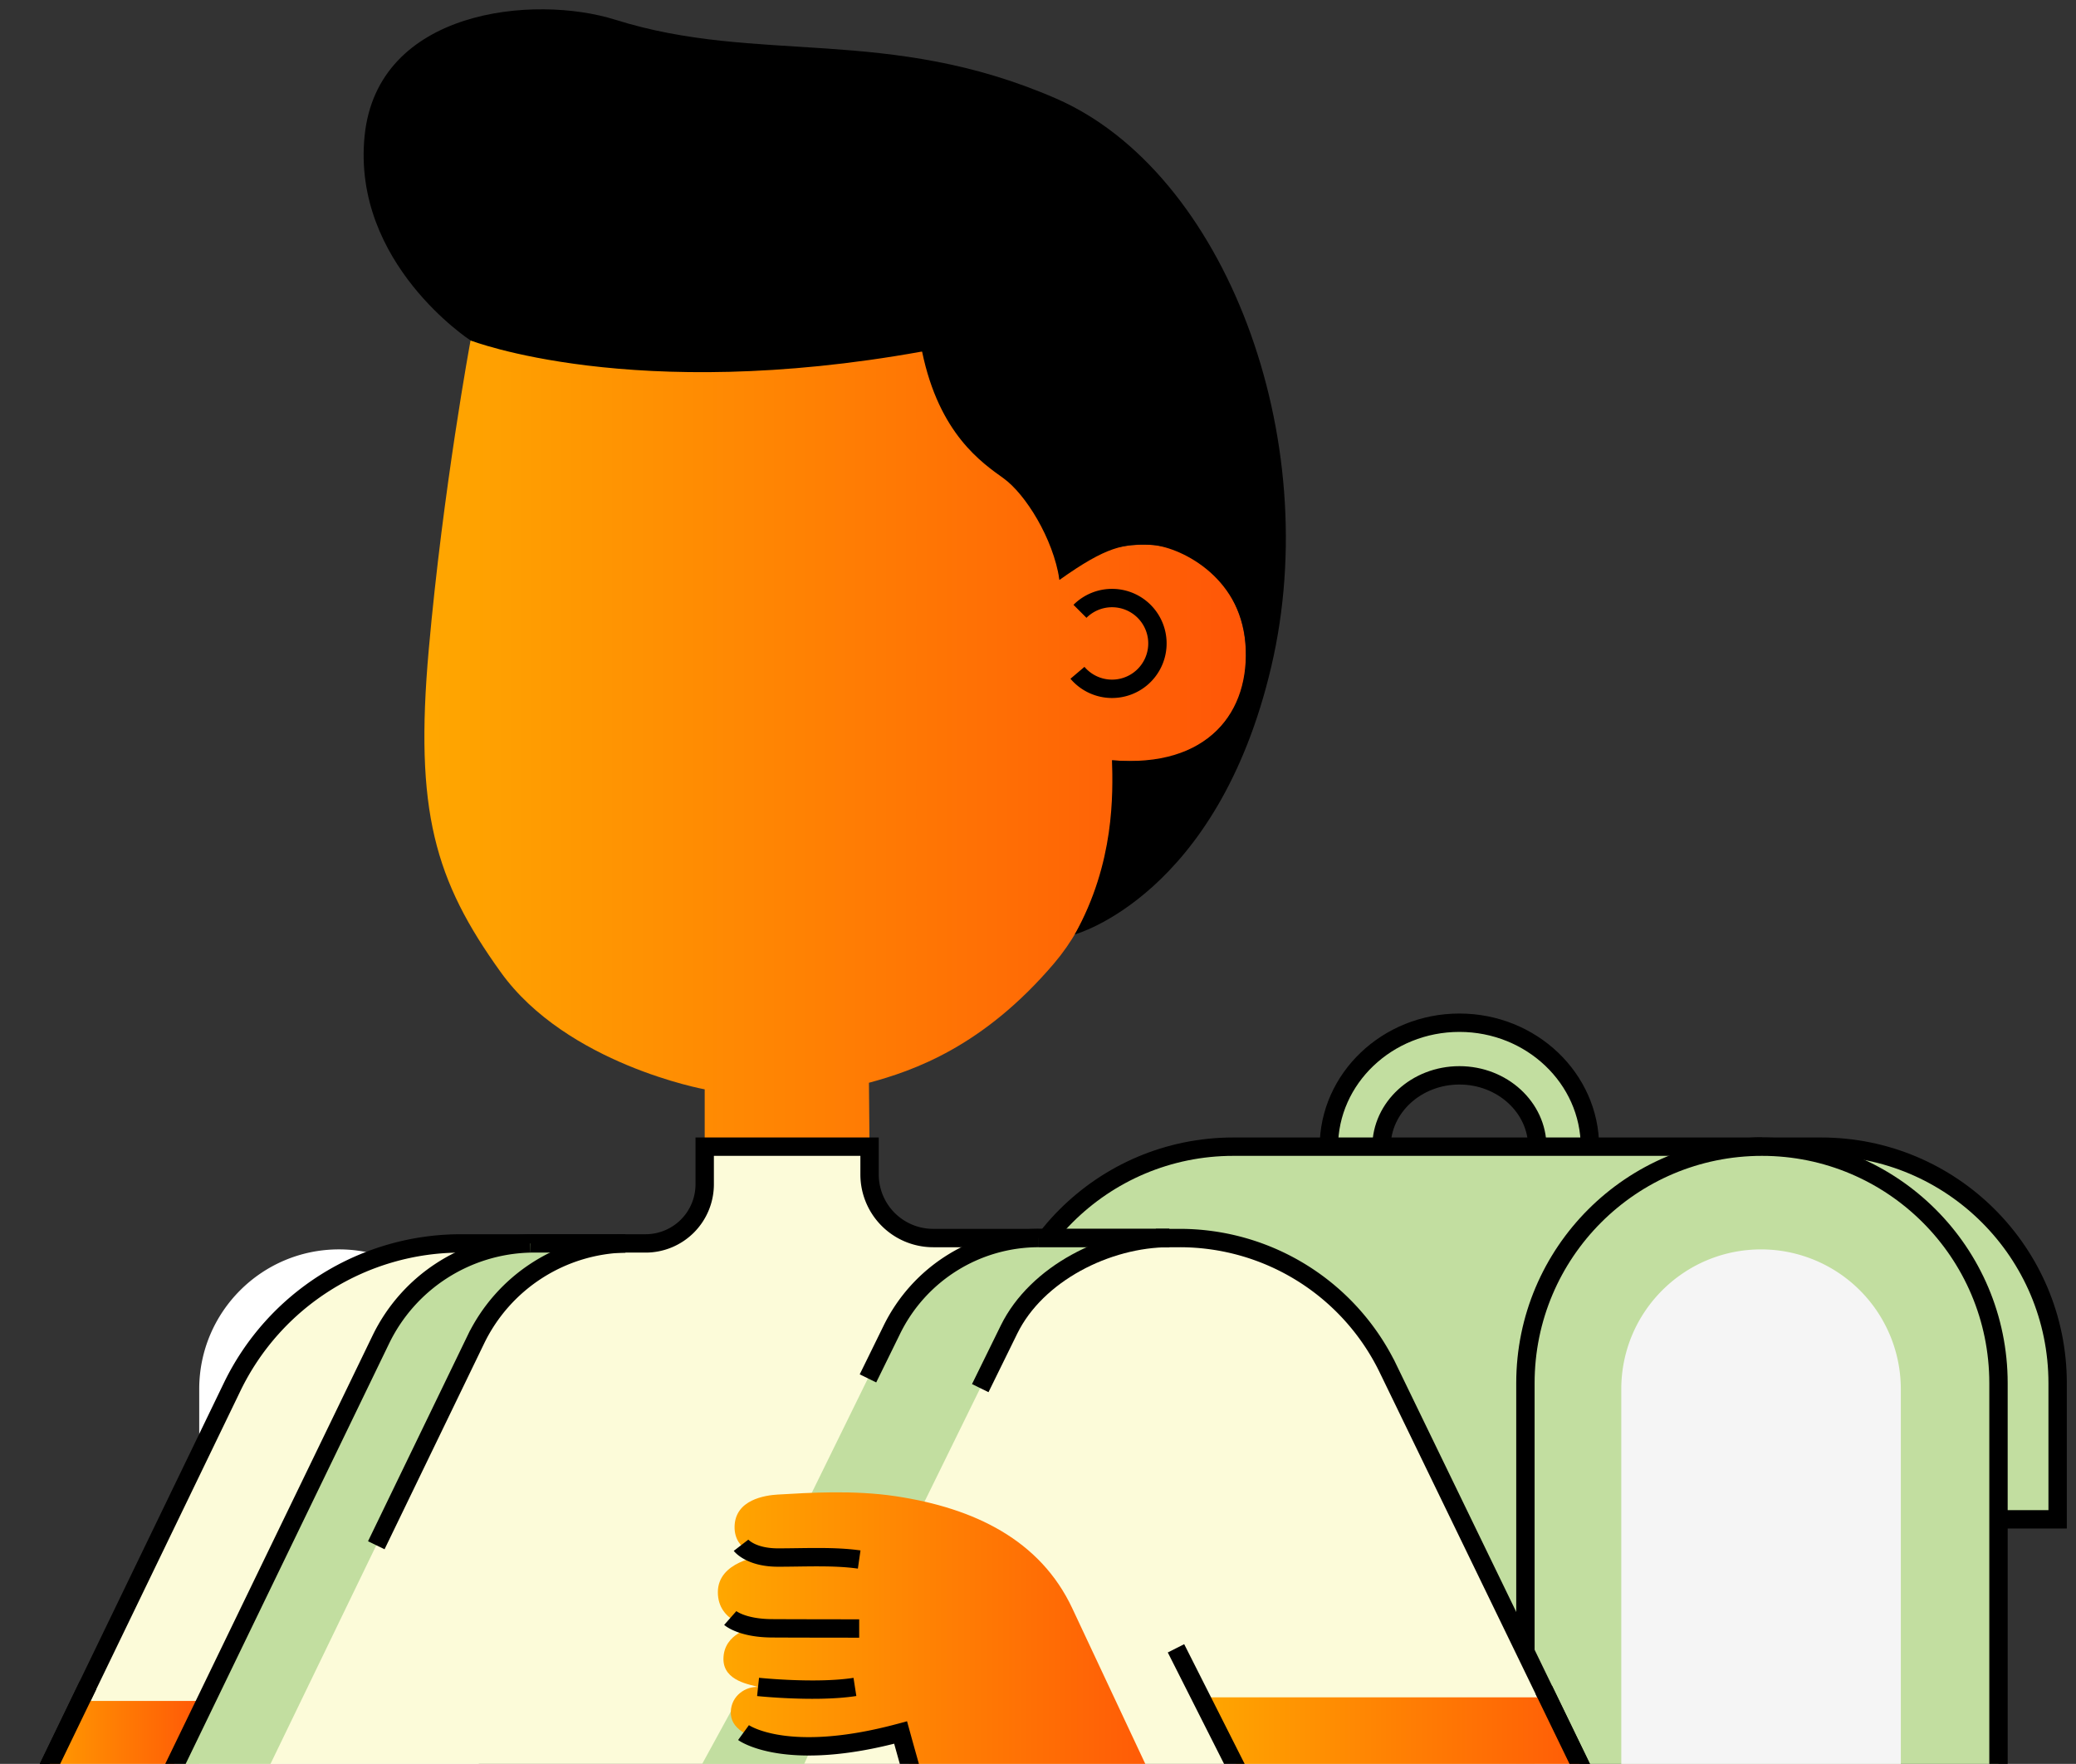 <svg width="113" height="96" fill="none" xmlns="http://www.w3.org/2000/svg"><rect width="100%" height="100%" fill="#333333" stroke="none"/><path d="m6.628 91.97 3.68 7.587" stroke="#000" stroke-miterlimit="10"/><path d="M18.453 67.997a7.607 7.607 0 0 1 7.608 7.605v23.955H10.844V75.602c0-4.2 3.407-7.605 7.609-7.605Z" fill="#fff"/><path d="M72.332 62.423h2.864c0-2.15 1.903-3.898 4.242-3.898s4.241 1.75 4.241 3.898h2.864c0-3.728-3.187-6.762-7.105-6.762-3.918 0-7.106 3.034-7.106 6.762ZM86.25 75.278c0-7.109 2.545-12.871 9.656-12.871h3.219c7.11 0 12.875 5.762 12.875 12.87v7.411h-9.526l-16.224-7.41Z" fill="#C2DEA0" stroke="#000" stroke-miterlimit="10"/><path d="M95.906 62.407H67.132c-7.11 0-12.875 5.762-12.875 12.87L82.12 95.765" fill="#C2DEA0"/><path d="M95.906 62.407H67.132c-7.11 0-12.875 5.762-12.875 12.87L82.12 95.765" stroke="#000" stroke-miterlimit="10"/><path d="M38.358 62.407v-3.12s-7.5-1.366-11.098-6.371c-3.598-5.005-4.703-8.776-3.923-17.551.78-8.776 2.276-16.837 2.276-16.837s7.153 1.138 9.688-1.105c1.921-1.698 2.146-3.51 2.146-3.51s1.105 3.738 4.128 4.518c3.024.78 10.567-.52 12.973 2.957 2.406 3.479 3.121 10.174 3.121 10.174s1.398-1.853 4.52-1.918c3.121-.065 5.787 2.6 5.625 6.37-.163 3.77-3.089 4.941-4.324 5.234-1.236.292-2.959.13-2.959.13s.716 6.5-3.153 11.05c-3.87 4.55-7.674 5.851-10.08 6.501l.032 3.478h-8.972Z" fill="url(#a)"/><path d="M83.031 99.557v-24.28c0-7.108 5.765-12.87 12.875-12.87 7.111 0 12.875 5.762 12.875 12.87v24.28" fill="#C2DEA0"/><path d="M83.031 99.557v-24.28c0-7.108 5.765-12.87 12.875-12.87 7.111 0 12.875 5.762 12.875 12.87v24.28" stroke="#000" stroke-miterlimit="10"/><path d="M58.502 50.855s7.77-2.097 10.697-14.578c2.926-12.482-2.537-26.912-11.705-30.91-9.168-3.998-16.213-1.843-23.995-4.291C29.086-.313 20.527.491 19.844 7.414c-.684 6.924 5.768 11.114 5.768 11.114s8.82 3.446 24.578.603c.931 4.501 3.273 6.062 4.443 6.907 1.17.845 2.693 3.246 3.037 5.523 2.572-1.834 3.507-1.966 4.939-1.91 1.502.06 4.9 1.648 5.181 5.366.282 3.718-2.01 6.79-7.259 6.36.044 1.822.15 5.562-2.029 9.478Z" fill="#000"/><path d="m87.713 99.557-12.164-25.08a12.594 12.594 0 0 0-11.333-7.097H50.794a3.462 3.462 0 0 1-3.462-3.462v-1.511h-8.974v2.047a3.218 3.218 0 0 1-3.219 3.218h-10.05a13.832 13.832 0 0 0-12.453 7.811L1 99.557" fill="#FCFBD9"/><path d="m87.713 99.557-12.164-25.08a12.594 12.594 0 0 0-11.333-7.097H50.794a3.462 3.462 0 0 1-3.462-3.462v-1.511h-8.974v2.047a3.218 3.218 0 0 1-3.219 3.218h-10.05a13.832 13.832 0 0 0-12.453 7.811L1 99.557" stroke="#000" stroke-miterlimit="10"/><path d="m43.798 82.038 4.751-9.679a8.905 8.905 0 0 1 7.994-4.98h6.372c-3.396 0-6.502 2.016-7.993 4.98l-4.752 9.68h-6.372ZM34.037 67.672a9.274 9.274 0 0 0-8.135 5.23L13.001 99.558H7.828L20.73 72.903a9.274 9.274 0 0 1 8.134-5.23h5.173Z" fill="#C2DEA0"/><path d="M11.208 92.574H4.335L1 99.557h6.687l3.52-6.983Z" fill="url(#b)"/><path d="M84.23 92.376H65.358l3.823 7.182h18.532l-3.483-7.182Z" fill="url(#c)"/><path d="m68.985 99.558-4.974-9.849M7.828 99.557 20.73 72.903a9.274 9.274 0 0 1 8.134-5.23M20.482 84.1l5.42-11.199a9.275 9.275 0 0 1 8.135-5.23M47.245 75.018l1.305-2.659a8.905 8.905 0 0 1 7.994-4.98" stroke="#000" stroke-miterlimit="10"/><path d="m39.776 93.156-3.499 6.4h5.885l2.504-5.525-4.89-.875Z" fill="#C2DEA0"/><path d="m53.357 75.548 1.566-3.189c1.496-3.048 5.328-4.98 8.725-4.98h-.732" stroke="#000" stroke-miterlimit="10"/><path d="m64.01 99.557-5.643-12.023c-1.747-3.724-5.332-5.457-9.607-6.102-2.295-.347-4.758-.188-6.42-.092-.694.04-2.324.276-2.356 1.739-.03 1.366 1.43 1.625 1.43 1.625s-2.34.26-2.34 1.95 1.919 1.918 1.919 1.918-1.615.292-1.615 1.723c0 1.213 1.495 1.386 1.886 1.516-.683-.032-1.454.47-1.486 1.347-.033.877.805 1.423 2.645 1.817 1.821.39 4.65-.195 6.6-.682 1.139 4.29 1.529 5.265 1.529 5.265H64.01Z" fill="url(#d)"/><path d="M63.648 67.38h-7.104M34.037 67.672h-5.173M1 99.557l3.786-7.832M84.033 91.97l3.68 7.587" stroke="#000" stroke-miterlimit="10"/><path d="M95.857 67.998a7.607 7.607 0 0 1 7.608 7.605v23.955H88.249V75.603c0-4.2 3.407-7.605 7.608-7.605Z" fill="#F5F5F5"/><path d="M40.336 84.1s.515.668 2.01.668c1.495 0 3.056-.087 4.421.108M39.749 88.06s.622.55 2.266.56c1.74.01 4.752.01 4.752.01M41.263 91.81s3.143.331 5.272 0M40.471 94.295s2.309 1.687 8.551-.004c.85 3.093 1.49 5.16 1.49 5.16M58.648 36.617a2.47 2.47 0 1 0 .137-3.346" stroke="#000" stroke-miterlimit="10"/><defs><linearGradient id="a" x1="67.822" y1="38.16" x2="23.1" y2="38.16" gradientUnits="userSpaceOnUse"><stop stop-color="#FF5607"/><stop offset="1" stop-color="#FFA700"/></linearGradient><linearGradient id="b" x1="11.208" y1="96.065" x2="1" y2="96.065" gradientUnits="userSpaceOnUse"><stop stop-color="#FF5607"/><stop offset="1" stop-color="#FFA700"/></linearGradient><linearGradient id="c" x1="87.713" y1="95.967" x2="65.358" y2="95.967" gradientUnits="userSpaceOnUse"><stop stop-color="#FF5607"/><stop offset="1" stop-color="#FFA700"/></linearGradient><linearGradient id="d" x1="64.011" y1="90.388" x2="39.072" y2="90.388" gradientUnits="userSpaceOnUse"><stop stop-color="#FF5607"/><stop offset="1" stop-color="#FFA700"/></linearGradient></defs></svg>